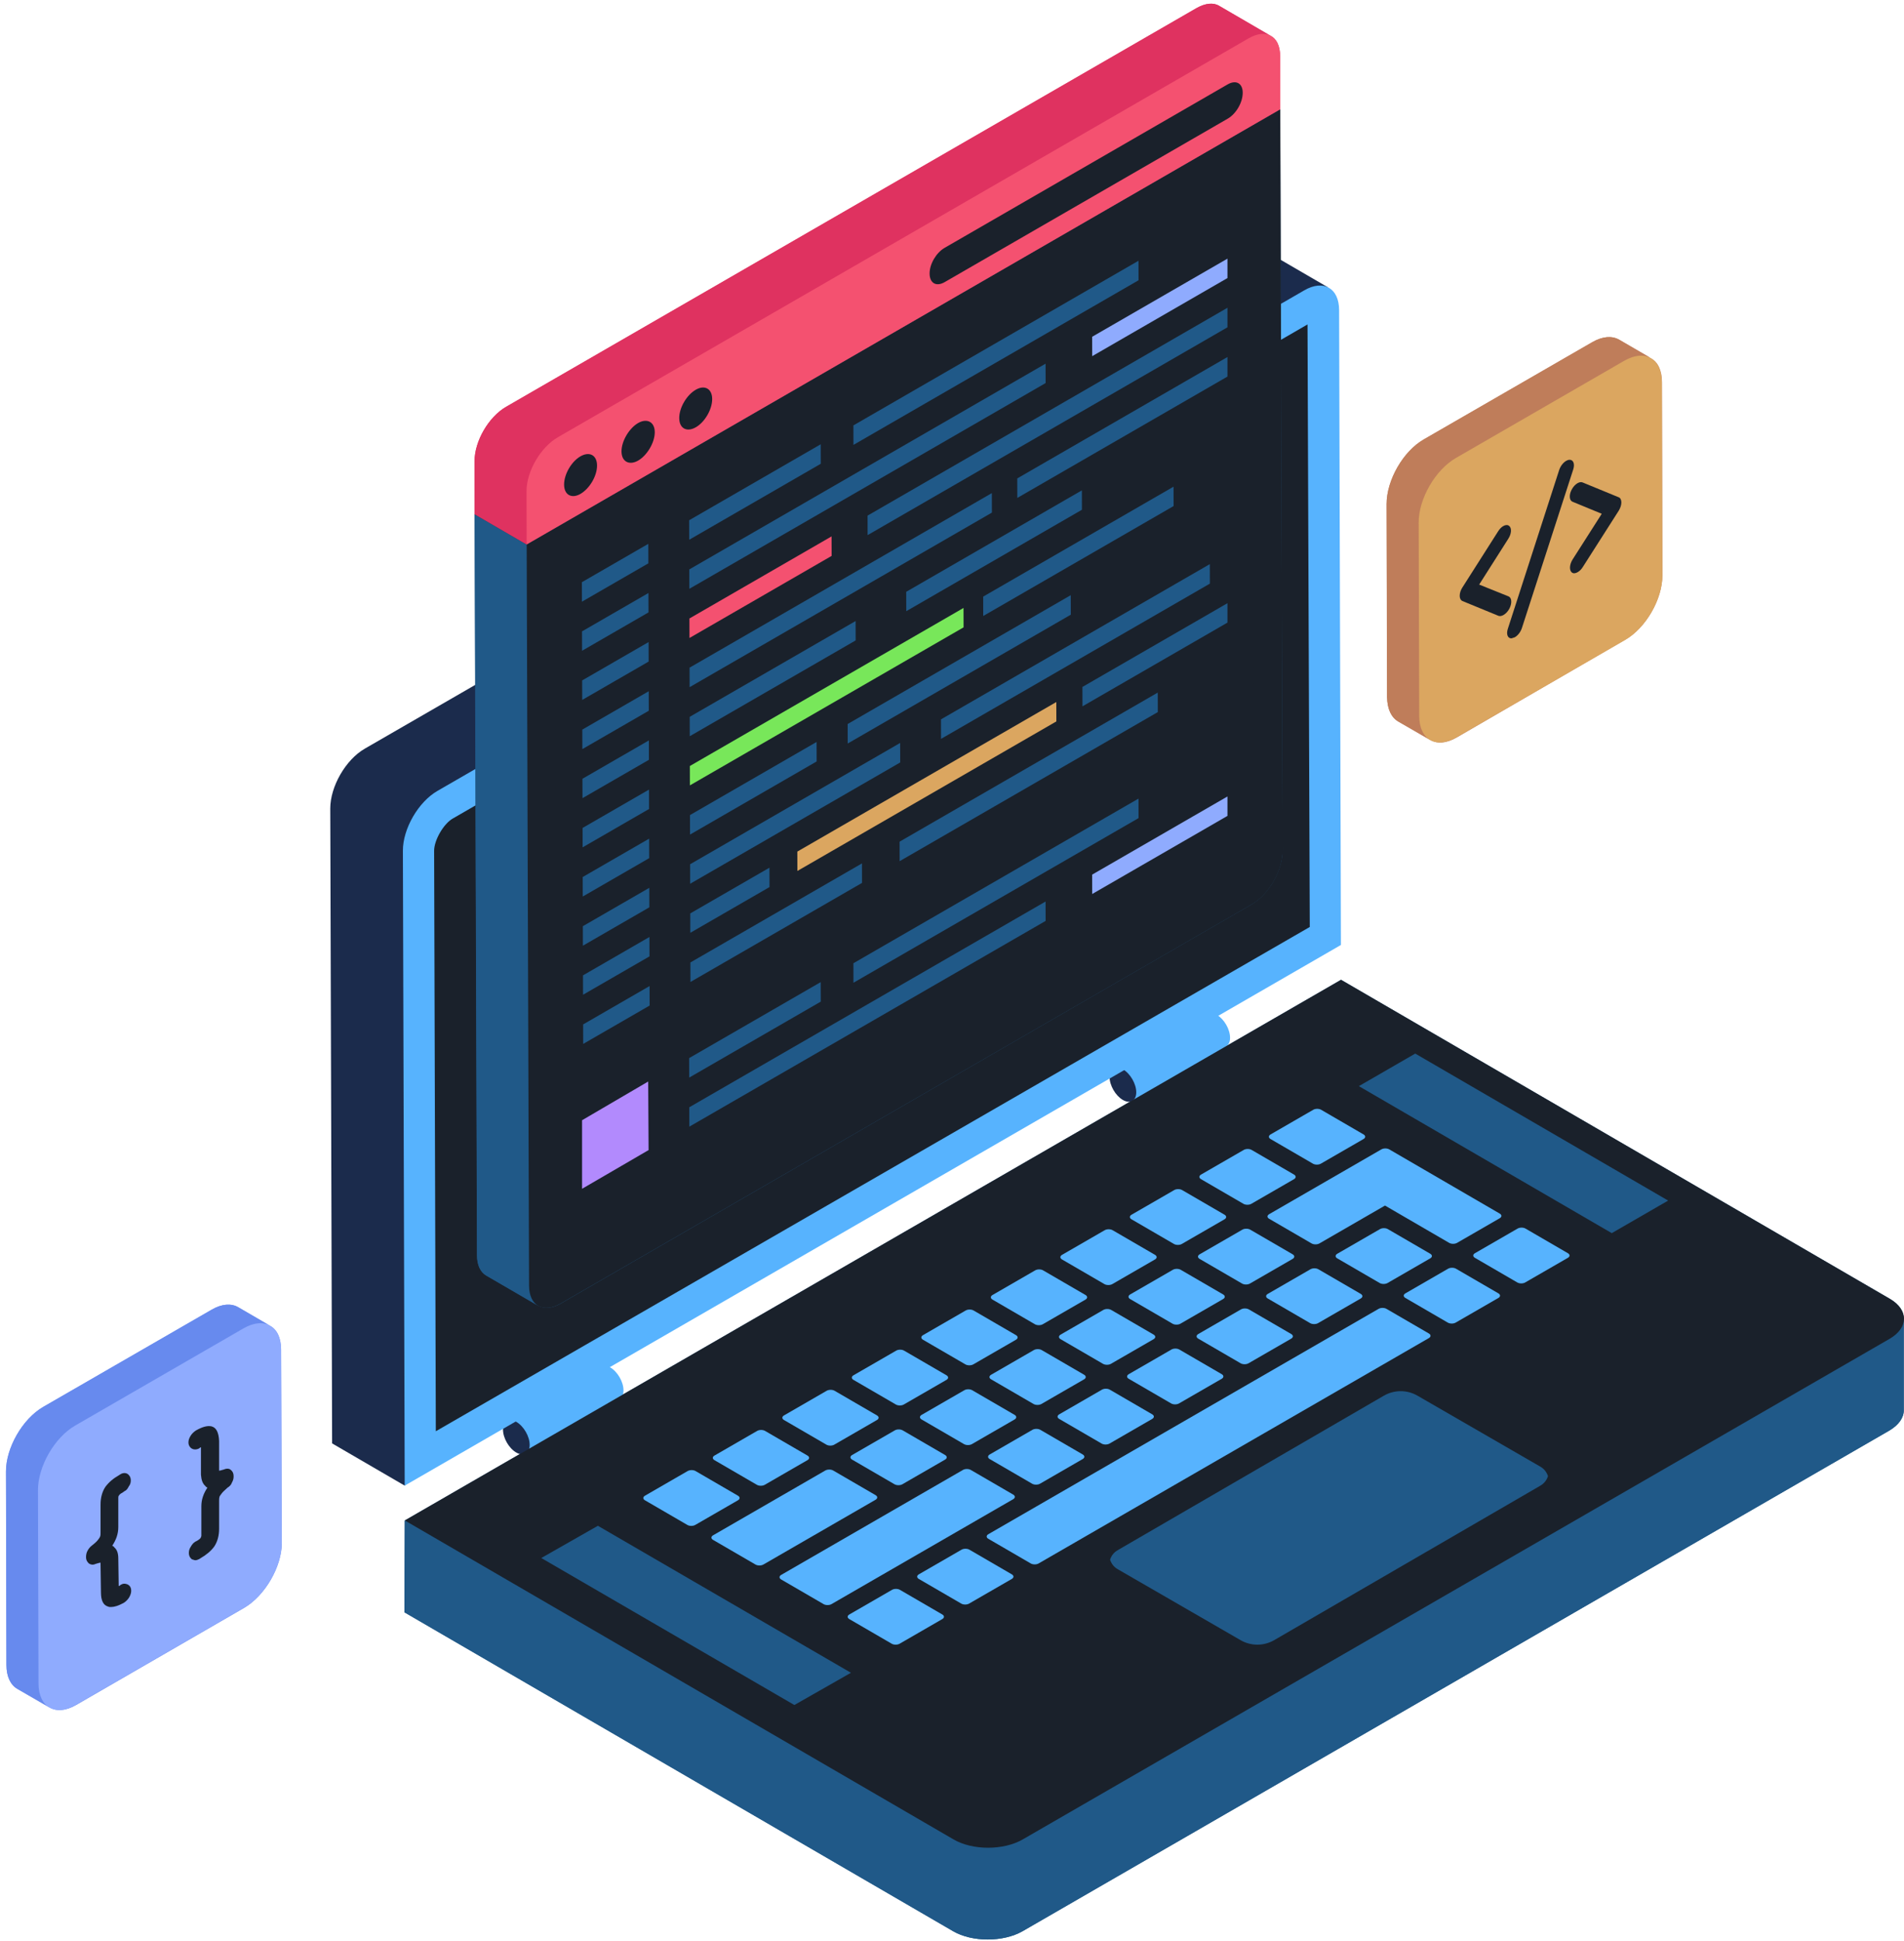 <svg width="315" height="321" viewBox="0 0 315 321" fill="none" xmlns="http://www.w3.org/2000/svg">
<path d="M312.652 214.825L221.862 162.063L66.973 251.489L67.006 251.508L66.965 251.513L66.91 266.684L157.698 319.437C160.84 321.256 165.966 321.256 169.163 319.437L312.539 236.642C314.137 235.705 314.964 234.492 314.964 233.279V218.241C315.021 217.007 314.272 215.766 312.652 214.825Z" fill="#205988"/>
<path d="M103.151 229.983C103.151 230.665 102.909 231.158 102.511 231.389L86.988 240.409C87.386 240.178 85.541 240.07 85.541 239.378C85.552 237.972 85.883 237.156 84.666 236.453C84.058 236.097 84.261 234.797 83.862 235.028L99.385 226.008C99.784 225.777 100.34 225.809 100.948 226.165C102.165 226.868 103.161 228.578 103.151 229.983Z" fill="#57B3FE"/>
<path d="M85.427 235.184C86.646 235.888 87.634 237.599 87.63 238.999C87.626 240.392 86.631 240.959 85.413 240.255C84.194 239.551 83.213 237.844 83.217 236.452C83.221 235.051 84.208 234.481 85.427 235.184Z" fill="#1B2B4C"/>
<path d="M203.503 171.663C203.503 172.345 203.262 172.838 202.864 173.068L187.341 182.088C187.739 181.858 186.613 181.337 186.613 180.645C186.624 179.239 186.039 178.829 184.822 178.126C184.214 177.769 184.614 176.477 184.215 176.708L199.738 167.688C200.137 167.457 200.693 167.489 201.301 167.845C202.518 168.548 203.514 170.258 203.503 171.663Z" fill="#57B3FE"/>
<path d="M185.78 176.864C186.999 177.568 187.987 179.279 187.983 180.679C187.979 182.072 186.985 182.639 185.766 181.935C184.547 181.231 183.566 179.524 183.57 178.132C183.574 176.731 184.562 176.161 185.78 176.864Z" fill="#1B2B4C"/>
<path d="M219.875 47.626C218.841 47.015 220.967 49.615 219.368 50.555L66.963 245.733L54.945 238.744L54.639 133.73C54.639 130.085 57.179 125.664 60.353 123.83L203.766 41.037C205.365 40.12 206.823 40.026 207.858 40.637L219.875 47.626Z" fill="#1B2B4C"/>
<path d="M221.842 156.302L66.954 245.727L66.655 140.719C66.644 137.079 69.204 132.65 72.371 130.819L215.793 48.017C218.96 46.186 221.537 47.654 221.544 51.294L221.842 156.302Z" fill="#57B3FE"/>
<path d="M314.964 218.164V233.279C314.964 234.492 314.137 235.705 312.539 236.642L169.163 319.437C165.966 321.256 160.84 321.256 157.698 319.437L66.91 266.684L66.965 251.513C66.965 251.513 314.964 219.377 314.964 218.164Z" fill="#205988"/>
<path d="M66.973 251.489L157.763 304.25C160.91 306.079 166.028 306.079 169.196 304.25L312.6 221.456C315.783 219.618 315.799 216.654 312.652 214.825L221.862 162.063L66.973 251.489Z" fill="#1A212B"/>
<path d="M184.909 259.547L205.247 271.292C206.969 272.285 209.091 272.282 210.81 271.282L254.848 245.729C255.491 245.356 255.904 244.787 256.098 244.162C255.903 243.535 255.488 242.965 254.842 242.593L234.504 230.848C232.782 229.854 230.657 229.857 228.938 230.857L184.903 256.411C184.26 256.784 183.847 257.352 183.653 257.978C183.848 258.605 184.263 259.175 184.909 259.547Z" fill="#205988"/>
<path d="M186.74 227.296C186.377 227.506 186.375 227.845 186.736 228.055L193.752 232.132C194.113 232.341 194.698 232.341 195.061 232.131L202.123 228.054C202.486 227.845 202.488 227.506 202.128 227.296L195.111 223.219C194.75 223.009 194.165 223.009 193.802 223.218L186.74 227.296Z" fill="#57B3FE"/>
<path d="M140.512 267.042C140.15 267.251 140.148 267.59 140.508 267.8L147.525 271.877C147.885 272.086 148.471 272.087 148.833 271.878L155.896 267.8C156.258 267.591 156.26 267.251 155.9 267.042L148.883 262.964C148.523 262.755 147.937 262.755 147.575 262.965L140.512 267.042Z" fill="#57B3FE"/>
<path d="M152.011 260.403C151.649 260.613 151.647 260.951 152.007 261.161L159.024 265.238C159.384 265.448 159.97 265.448 160.332 265.239L167.395 261.161C167.758 260.951 167.759 260.612 167.399 260.403L160.383 256.325C160.022 256.116 159.437 256.116 159.074 256.326L152.011 260.403Z" fill="#57B3FE"/>
<path d="M163.512 253.763C163.149 253.973 163.147 254.312 163.508 254.521L170.524 258.598C170.884 258.808 171.47 258.808 171.833 258.599L236.393 221.325C236.756 221.116 236.758 220.776 236.398 220.566L229.381 216.489C229.021 216.279 228.435 216.28 228.073 216.489L163.512 253.763Z" fill="#57B3FE"/>
<path d="M175.241 233.935C174.877 234.145 174.875 234.484 175.236 234.694L182.253 238.771C182.613 238.981 183.198 238.981 183.562 238.771L190.624 234.693C190.986 234.484 190.988 234.145 190.628 233.936L183.612 229.858C183.251 229.648 182.666 229.648 182.303 229.858L175.241 233.935Z" fill="#57B3FE"/>
<path d="M163.741 240.574C163.378 240.784 163.376 241.123 163.737 241.333L170.753 245.41C171.113 245.62 171.699 245.62 172.062 245.41L179.124 241.332C179.487 241.123 179.489 240.784 179.129 240.575L172.112 236.497C171.751 236.288 171.166 236.288 170.803 236.497L163.741 240.574Z" fill="#57B3FE"/>
<path d="M152.472 234.026C152.11 234.236 152.108 234.575 152.468 234.784L159.484 238.861C159.845 239.071 160.431 239.071 160.793 238.862L167.857 234.784C168.219 234.575 168.22 234.235 167.86 234.026L160.843 229.948C160.483 229.739 159.898 229.739 159.536 229.948L152.472 234.026Z" fill="#57B3FE"/>
<path d="M140.973 240.665C140.61 240.875 140.608 241.213 140.969 241.423L147.985 245.5C148.345 245.71 148.931 245.71 149.294 245.501L156.357 241.423C156.72 241.214 156.72 240.874 156.36 240.665L149.344 236.587C148.984 236.378 148.399 236.378 148.036 236.587L140.973 240.665Z" fill="#57B3FE"/>
<path d="M106.703 247.395C106.341 247.604 106.339 247.943 106.7 248.153L113.716 252.23C114.076 252.44 114.661 252.44 115.024 252.23L122.086 248.153C122.449 247.943 122.452 247.604 122.091 247.395L115.075 243.317C114.714 243.107 114.128 243.108 113.765 243.317L106.703 247.395Z" fill="#57B3FE"/>
<path d="M117.974 253.944C117.611 254.154 117.609 254.492 117.969 254.702L124.986 258.779C125.346 258.988 125.932 258.989 126.294 258.78L144.856 248.063C145.22 247.853 145.22 247.514 144.86 247.305L137.844 243.227C137.484 243.018 136.899 243.018 136.535 243.228L117.974 253.944Z" fill="#57B3FE"/>
<path d="M129.242 260.493C128.879 260.702 128.877 261.041 129.238 261.251L136.255 265.328C136.615 265.537 137.2 265.537 137.563 265.328L167.625 247.971C167.988 247.762 167.99 247.423 167.63 247.214L160.613 243.136C160.252 242.926 159.667 242.926 159.304 243.136L129.242 260.493Z" fill="#57B3FE"/>
<path d="M118.202 240.756C117.84 240.965 117.838 241.304 118.199 241.514L125.215 245.591C125.576 245.801 126.161 245.801 126.523 245.591L133.585 241.514C133.949 241.304 133.951 240.965 133.591 240.756L126.574 236.678C126.213 236.468 125.628 236.468 125.264 236.678L118.202 240.756Z" fill="#57B3FE"/>
<path d="M129.703 234.116C129.34 234.325 129.339 234.664 129.7 234.874L136.716 238.951C137.076 239.161 137.661 239.161 138.024 238.951L145.087 234.873C145.45 234.664 145.452 234.325 145.091 234.116L138.075 230.038C137.714 229.829 137.129 229.829 136.766 230.038L129.703 234.116Z" fill="#57B3FE"/>
<path d="M141.202 227.477C140.839 227.686 140.837 228.025 141.198 228.235L148.215 232.312C148.575 232.522 149.16 232.522 149.523 232.312L156.586 228.234C156.948 228.025 156.95 227.686 156.59 227.477L149.574 223.399C149.213 223.189 148.628 223.189 148.265 223.399L141.202 227.477Z" fill="#57B3FE"/>
<path d="M163.973 227.387C163.609 227.597 163.607 227.936 163.968 228.145L170.984 232.222C171.344 232.432 171.93 232.432 172.294 232.222L179.356 228.145C179.718 227.936 179.719 227.596 179.359 227.387L172.343 223.309C171.983 223.1 171.398 223.1 171.035 223.309L163.973 227.387Z" fill="#57B3FE"/>
<path d="M152.702 220.837C152.339 221.047 152.337 221.386 152.698 221.596L159.714 225.673C160.074 225.882 160.659 225.882 161.023 225.673L168.085 221.595C168.448 221.386 168.45 221.047 168.09 220.838L161.073 216.76C160.712 216.55 160.127 216.55 159.764 216.76L152.702 220.837Z" fill="#57B3FE"/>
<path d="M209.74 214.017C209.378 214.227 209.376 214.566 209.737 214.775L216.753 218.853C217.113 219.062 217.698 219.062 218.061 218.853L225.123 214.776C225.486 214.566 225.489 214.227 225.128 214.017L218.112 209.94C217.751 209.73 217.165 209.731 216.802 209.94L209.74 214.017Z" fill="#57B3FE"/>
<path d="M198.24 220.656C197.878 220.866 197.875 221.205 198.236 221.415L205.252 225.493C205.613 225.702 206.199 225.701 206.561 225.492L213.623 221.415C213.986 221.205 213.989 220.866 213.629 220.657L206.612 216.579C206.251 216.369 205.665 216.37 205.303 216.579L198.24 220.656Z" fill="#57B3FE"/>
<path d="M187.201 200.919C186.839 201.128 186.837 201.467 187.198 201.677L194.214 205.755C194.575 205.964 195.16 205.964 195.522 205.755L202.584 201.677C202.947 201.468 202.95 201.129 202.59 200.919L195.573 196.842C195.212 196.632 194.626 196.632 194.264 196.842L187.201 200.919Z" fill="#57B3FE"/>
<path d="M198.471 207.469C198.109 207.678 198.107 208.017 198.467 208.226L205.483 212.304C205.844 212.513 206.43 212.514 206.792 212.304L213.855 208.227C214.217 208.018 214.219 207.678 213.859 207.468L206.842 203.391C206.482 203.182 205.896 203.182 205.534 203.391L198.471 207.469Z" fill="#57B3FE"/>
<path d="M175.702 207.558C175.339 207.768 175.336 208.107 175.698 208.317L182.714 212.394C183.074 212.604 183.66 212.603 184.023 212.394L191.085 208.317C191.447 208.107 191.45 207.768 191.09 207.558L184.074 203.481C183.713 203.271 183.127 203.272 182.764 203.481L175.702 207.558Z" fill="#57B3FE"/>
<path d="M186.972 214.108C186.609 214.317 186.606 214.656 186.967 214.866L193.983 218.943C194.343 219.153 194.93 219.153 195.293 218.943L202.355 214.866C202.718 214.657 202.72 214.317 202.359 214.107L195.343 210.03C194.983 209.82 194.397 209.821 194.034 210.03L186.972 214.108Z" fill="#57B3FE"/>
<path d="M164.201 214.198C163.838 214.408 163.836 214.747 164.197 214.956L171.213 219.034C171.574 219.243 172.159 219.243 172.522 219.033L179.585 214.956C179.947 214.747 179.949 214.408 179.589 214.198L172.572 210.121C172.211 209.911 171.626 209.911 171.264 210.12L164.201 214.198Z" fill="#57B3FE"/>
<path d="M175.471 220.748C175.108 220.957 175.106 221.296 175.466 221.506L182.482 225.583C182.843 225.792 183.429 225.793 183.792 225.583L190.854 221.506C191.217 221.296 191.218 220.957 190.858 220.748L183.841 216.67C183.481 216.461 182.896 216.461 182.534 216.67L175.471 220.748Z" fill="#57B3FE"/>
<path d="M232.51 213.928C232.147 214.137 232.145 214.476 232.505 214.685L239.522 218.763C239.882 218.972 240.468 218.973 240.83 218.763L247.893 214.686C248.256 214.476 248.257 214.137 247.897 213.927L240.881 209.85C240.52 209.64 239.935 209.64 239.572 209.85L232.51 213.928Z" fill="#57B3FE"/>
<path d="M210.201 187.64C209.839 187.85 209.837 188.189 210.198 188.399L217.214 192.476C217.575 192.685 218.16 192.685 218.522 192.476L225.584 188.399C225.948 188.189 225.95 187.85 225.59 187.641L218.573 183.563C218.212 183.353 217.627 183.353 217.263 183.563L210.201 187.64Z" fill="#57B3FE"/>
<path d="M198.701 194.28C198.338 194.489 198.336 194.828 198.698 195.038L205.714 199.116C206.074 199.325 206.659 199.325 207.022 199.116L214.084 195.038C214.447 194.828 214.449 194.49 214.089 194.28L207.073 190.203C206.712 189.993 206.127 189.993 205.763 190.203L198.701 194.28Z" fill="#57B3FE"/>
<path d="M209.971 200.83C209.608 201.039 209.606 201.378 209.966 201.587L216.983 205.665C217.343 205.874 217.929 205.875 218.292 205.665L229.136 199.404L239.752 205.574C240.113 205.783 240.698 205.783 241.06 205.574L248.123 201.496C248.486 201.287 248.488 200.948 248.128 200.739L229.842 190.112C229.482 189.903 228.897 189.903 228.533 190.113L209.971 200.83Z" fill="#57B3FE"/>
<path d="M221.239 207.378C220.876 207.587 220.874 207.926 221.235 208.136L228.252 212.214C228.612 212.423 229.197 212.423 229.56 212.214L236.622 208.136C236.985 207.926 236.987 207.587 236.627 207.378L229.611 203.301C229.249 203.091 228.664 203.091 228.301 203.301L221.239 207.378Z" fill="#57B3FE"/>
<path d="M244.01 207.288C243.647 207.497 243.645 207.836 244.005 208.046L251.022 212.123C251.382 212.332 251.968 212.333 252.33 212.124L259.394 208.046C259.756 207.836 259.757 207.497 259.397 207.288L252.381 203.21C252.02 203.001 251.435 203.001 251.073 203.21L244.01 207.288Z" fill="#57B3FE"/>
<path d="M275.981 198.581L266.653 203.965L224.812 179.651L234.14 174.266L275.981 198.581Z" fill="#205988"/>
<path d="M140.781 276.683L131.42 282.015L89.553 257.701L98.915 252.37L140.781 276.683Z" fill="#205988"/>
<path d="M216.691 153.325L72.102 236.734L71.823 140.716C71.823 138.942 73.41 136.233 74.905 135.392L216.317 53.665L216.691 153.325Z" fill="#1A212B"/>
<path d="M212.187 140.662C212.187 143.997 209.92 147.932 207.051 149.6L92.718 215.639C91.317 216.439 89.983 216.506 89.049 215.972L80.444 210.969C79.51 210.436 78.909 209.302 78.909 207.634L78.509 85.029L203.249 13.054L211.787 18.056L212.187 140.662Z" fill="#205988"/>
<path d="M87.528 212.647L87.135 90.056L78.54 85.061L78.933 207.652C78.938 209.304 79.514 210.451 80.439 210.989L89.035 215.984C88.109 215.446 87.533 214.299 87.528 212.647Z" fill="#205988"/>
<path d="M87.134 90.056L78.54 85.061L203.217 13.079L211.812 18.073L87.134 90.056Z" fill="#1A212B"/>
<path d="M211.812 18.073L212.205 140.664C212.215 144.004 209.938 147.948 207.084 149.596L92.735 215.615C89.881 217.263 87.537 215.987 87.528 212.647L87.134 90.056L211.812 18.073Z" fill="#1A212B"/>
<path d="M91.811 92.745L207.168 26.143L207.536 140.68C207.542 142.322 206.161 144.735 204.751 145.549L92.208 210.529L91.811 92.745Z" fill="#1A212B"/>
<path d="M211.787 9.318V18.056L87.114 90.032L78.509 85.029V76.29C78.509 72.955 80.844 68.953 83.712 67.285L197.979 1.313C199.447 0.513 200.781 0.379 201.715 0.98L210.053 5.849C210.12 5.849 210.186 5.849 210.186 5.916C211.187 6.383 211.787 7.584 211.787 9.318Z" fill="#DF3260"/>
<path d="M201.692 0.955C200.753 0.409 199.447 0.499 197.984 1.343L83.74 67.302C80.833 68.98 78.505 72.953 78.514 76.293L78.539 85.06L87.134 90.055L87.109 81.288C87.099 77.948 89.427 73.975 92.334 72.296L206.579 6.338C208.041 5.493 209.348 5.404 210.287 5.95L201.692 0.955Z" fill="#DF3260"/>
<path d="M206.579 6.338C209.486 4.66 211.777 5.966 211.787 9.306L211.812 18.073L87.134 90.056L87.109 81.288C87.1 77.949 89.428 73.976 92.335 72.297L206.579 6.338Z" fill="#F45170"/>
<path d="M96.015 75.489C97.52 74.62 98.77 75.272 98.775 77.002C98.78 78.732 97.538 80.823 96.032 81.692C94.579 82.531 93.329 81.878 93.325 80.148C93.32 78.419 94.562 76.328 96.015 75.489Z" fill="#1A212B"/>
<path d="M105.566 69.975C107.019 69.136 108.32 69.758 108.325 71.488C108.33 73.218 107.037 75.338 105.583 76.178C104.13 77.017 102.828 76.394 102.823 74.664C102.818 72.935 104.112 70.814 105.566 69.975Z" fill="#1A212B"/>
<path d="M115.116 64.461C116.57 63.622 117.819 64.274 117.824 66.004C117.829 67.734 116.587 69.825 115.134 70.663C113.628 71.533 112.379 70.88 112.374 69.15C112.369 67.421 113.611 65.33 115.116 64.461Z" fill="#1A212B"/>
<path d="M203.097 13.963C204.498 13.154 205.592 13.778 205.596 15.328C205.601 16.939 204.514 18.82 203.113 19.63L156.294 46.66C154.893 47.47 153.799 46.847 153.794 45.236C153.79 43.686 154.876 41.804 156.278 40.995L203.097 13.963Z" fill="#1A212B"/>
<path d="M107.328 114.332L107.337 117.558L96.345 123.905L96.336 120.679L107.328 114.332Z" fill="#205988"/>
<path d="M107.305 106.199L107.314 109.425L96.322 115.771L96.313 112.545L107.305 106.199Z" fill="#205988"/>
<path d="M107.282 98.085L107.291 101.291L96.299 107.638L96.29 104.431L107.282 98.085Z" fill="#205988"/>
<path d="M107.259 89.951L107.268 93.177L96.276 99.523L96.267 96.297L107.259 89.951Z" fill="#205988"/>
<path d="M203.073 99.77L179.078 113.623L179.087 116.829L203.073 102.981V99.77Z" fill="#205988"/>
<path d="M191.54 114.556L191.549 117.782L148.84 142.44L148.831 139.213L191.54 114.556Z" fill="#205988"/>
<path d="M200.154 93.307L200.164 96.533L155.685 122.213L155.676 118.987L200.154 93.307Z" fill="#205988"/>
<path d="M194.153 80.498L194.162 83.704L162.666 101.888L162.657 98.682L194.153 80.498Z" fill="#205988"/>
<path d="M203.073 59.054L168.294 79.133L168.304 82.36L203.073 62.285V59.054Z" fill="#205988"/>
<path d="M174.756 116.118L174.765 119.325L131.92 144.061L131.911 140.854L174.756 116.118Z" fill="#DBA660"/>
<path d="M203.073 42.78L180.686 55.704L180.695 58.911L203.073 45.991V42.78Z" fill="#8FABFE"/>
<path d="M177.143 98.446L177.153 101.672L140.246 122.98L140.237 119.754L177.143 98.446Z" fill="#205988"/>
<path d="M178.986 81.107L178.995 84.314L149.933 101.093L149.924 97.887L178.986 81.107Z" fill="#205988"/>
<path d="M142.603 142.809L142.612 146.035L114.23 162.421L114.221 159.195L142.603 142.809Z" fill="#205988"/>
<path d="M148.921 122.887L148.93 126.113L114.184 146.173L114.175 142.947L148.921 122.887Z" fill="#205988"/>
<path d="M203.073 50.907L143.531 85.284L143.54 88.51L203.073 54.138V50.907Z" fill="#205988"/>
<path d="M135.098 122.721L135.107 125.947L114.161 138.04L114.152 134.814L135.098 122.721Z" fill="#205988"/>
<path d="M159.407 100.558L159.416 103.765L114.138 129.906L114.129 126.7L159.407 100.558Z" fill="#78E75A"/>
<path d="M188.354 43.13L188.363 46.356L141.196 73.588L141.187 70.362L188.354 43.13Z" fill="#205988"/>
<path d="M164.091 81.56L164.1 84.786L114.092 113.659L114.083 110.433L164.091 81.56Z" fill="#205988"/>
<path d="M172.979 60.154L172.988 63.361L114.046 97.391L114.037 94.184L172.979 60.154Z" fill="#205988"/>
<path d="M141.552 102.72L141.561 105.927L114.115 121.773L114.106 118.566L141.552 102.72Z" fill="#205988"/>
<path d="M137.575 88.722L137.585 91.948L114.069 105.525L114.06 102.299L137.575 88.722Z" fill="#F45170"/>
<path d="M135.777 73.486L135.786 76.712L114.023 89.277L114.014 86.051L135.777 73.486Z" fill="#205988"/>
<path d="M107.351 122.466L107.36 125.673L96.368 132.019L96.359 128.812L107.351 122.466Z" fill="#205988"/>
<path d="M107.374 130.6L107.383 133.806L96.391 140.153L96.382 136.946L107.374 130.6Z" fill="#205988"/>
<path d="M107.397 138.714L107.406 141.94L96.414 148.286L96.405 145.06L107.397 138.714Z" fill="#205988"/>
<path d="M107.42 146.848L107.429 150.074L96.437 156.42L96.428 153.194L107.42 146.848Z" fill="#205988"/>
<path d="M107.466 163.095L107.475 166.322L96.483 172.668L96.474 169.442L107.466 163.095Z" fill="#205988"/>
<path d="M107.443 154.981L107.452 158.188L96.46 164.534L96.451 161.327L107.443 154.981Z" fill="#205988"/>
<path d="M127.3 143.517L127.309 146.724L114.207 154.288L114.198 151.081L127.3 143.517Z" fill="#205988"/>
<path d="M107.304 190.227L96.298 196.631V185.291L107.238 178.887L107.304 190.227Z" fill="#B28AFD"/>
<path d="M203.073 131.74L180.687 144.665L180.695 147.872L203.073 134.952V131.74Z" fill="#8FABFE"/>
<path d="M188.355 132.091L188.364 135.317L141.197 162.549L141.188 159.323L188.355 132.091Z" fill="#205988"/>
<path d="M172.979 149.115L172.988 152.322L114.046 186.352L114.037 183.145L172.979 149.115Z" fill="#205988"/>
<path d="M135.777 162.447L135.786 165.673L114.023 178.238L114.014 175.012L135.777 162.447Z" fill="#205988"/>
<path d="M275.025 95.168C275.025 99.104 272.289 103.907 268.821 105.841L241.004 121.984C239.27 122.985 237.736 123.051 236.602 122.385C236.468 122.318 236.335 122.251 236.268 122.184L231.265 119.316C230.198 118.649 229.531 117.315 229.464 115.313L229.398 83.361C229.398 79.426 232.132 74.623 235.535 72.689L263.417 56.612C265.152 55.612 266.686 55.545 267.82 56.145L272.756 59.014C272.89 59.147 273.023 59.214 273.157 59.281C274.291 59.881 274.958 61.282 274.958 63.216L275.025 95.168Z" fill="#BF7D5A"/>
<path d="M236.593 122.39C235.486 121.747 234.801 120.374 234.796 118.419L234.705 86.458C234.694 82.523 237.437 77.734 240.862 75.756L268.709 59.679C270.432 58.684 271.996 58.593 273.125 59.249L267.825 56.169C266.696 55.513 265.132 55.604 263.409 56.599L235.562 72.676C232.138 74.654 229.394 79.443 229.405 83.378L229.496 115.339C229.501 117.295 230.186 118.667 231.293 119.31L236.593 122.39Z" fill="#BF7D5A"/>
<path d="M268.709 59.679C272.134 57.702 274.927 59.294 274.938 63.229L275.029 95.19C275.04 99.126 272.265 103.896 268.84 105.874L240.993 121.951C237.568 123.928 234.807 122.355 234.795 118.419L234.705 86.458C234.694 82.523 237.437 77.734 240.862 75.756L268.709 59.679Z" fill="#DBA660"/>
<path d="M248.701 87.014C249.056 86.809 249.41 86.778 249.662 86.979C250.124 87.322 250.081 88.273 249.53 89.12L244.715 96.691L249.58 98.646C250.111 98.869 250.182 99.754 249.724 100.653C249.472 101.143 249.105 101.514 248.737 101.726C248.461 101.886 248.161 101.953 247.908 101.861L241.935 99.407C241.658 99.276 241.496 98.972 241.495 98.549C241.494 98.1 241.654 97.611 241.929 97.187L247.868 87.856C248.108 87.477 248.405 87.185 248.701 87.014Z" fill="#1A212B"/>
<path d="M259.108 76.226C259.289 76.121 259.474 76.059 259.651 76.051C260.295 76.023 260.574 76.736 260.277 77.648L251.783 103.885C251.555 104.572 251.095 105.128 250.613 105.407L250.083 105.581C249.438 105.635 249.16 104.896 249.457 104.01L257.951 77.747C258.167 77.084 258.626 76.504 259.108 76.226Z" fill="#1A212B"/>
<path d="M260.981 79.924C261.283 79.75 261.585 79.696 261.826 79.797L267.799 82.251C268.076 82.356 268.238 82.66 268.239 83.109C268.24 83.531 268.08 84.021 267.805 84.471L261.843 93.815C261.614 94.186 261.315 94.464 261.016 94.637C260.648 94.849 260.303 94.89 260.049 94.692C259.587 94.324 259.653 93.359 260.181 92.525L264.996 84.981L260.154 82.986C259.623 82.763 259.552 81.878 260.01 81.005C260.26 80.514 260.62 80.133 260.981 79.924Z" fill="#1A212B"/>
<path d="M8.202 282.412C8.068 282.345 7.935 282.278 7.868 282.211C7.735 282.145 7.601 282.011 7.468 281.811C7.668 282.078 7.935 282.278 8.202 282.412Z" fill="#678AEE"/>
<path d="M46.624 255.195C46.624 259.131 43.822 263.934 40.42 265.935L12.604 282.011C10.87 283.012 9.336 283.078 8.202 282.411C7.935 282.278 7.668 282.078 7.468 281.811C7.601 282.011 7.735 282.144 7.868 282.211L2.865 279.343C1.731 278.676 1.064 277.342 1.064 275.407L0.997 243.388C0.997 239.453 3.732 234.717 7.134 232.716L35.017 216.639C36.685 215.639 38.286 215.572 39.42 216.239L44.222 219.041L44.69 219.308C45.823 219.908 46.491 221.242 46.491 223.244L46.624 255.195Z" fill="#678AEE"/>
<path d="M8.202 282.412C8.068 282.345 7.935 282.278 7.868 282.211C7.735 282.145 7.601 282.011 7.468 281.811C7.668 282.078 7.935 282.278 8.202 282.412Z" fill="#678AEE"/>
<path d="M8.171 282.427C7.063 281.783 6.379 280.411 6.373 278.456L6.283 246.495C6.271 242.56 9.015 237.771 12.44 235.793L40.286 219.716C42.01 218.721 43.573 218.63 44.703 219.286L39.403 216.206C38.273 215.55 36.71 215.641 34.987 216.636L7.14 232.713C3.715 234.691 0.971 239.48 0.983 243.415L1.073 275.376C1.079 277.331 1.763 278.703 2.87 279.347L8.171 282.427Z" fill="#678AEE"/>
<path d="M40.286 219.716C43.711 217.738 46.505 219.331 46.516 223.266L46.607 255.227C46.618 259.163 43.842 263.933 40.417 265.911L12.571 281.988C9.146 283.965 6.384 282.392 6.373 278.456L6.282 246.495C6.271 242.56 9.015 237.77 12.44 235.793L40.286 219.716Z" fill="#8FABFE"/>
<path d="M38.65 244.192C38.65 244.525 38.583 244.859 38.383 245.193C38.249 245.593 37.982 245.859 37.649 246.06C37.115 246.527 36.782 246.86 36.648 247.06C36.381 247.394 36.315 247.527 36.315 247.594C36.248 247.794 36.248 247.994 36.248 248.261V252.864C36.248 253.998 35.981 254.998 35.447 255.799C34.914 256.533 34.114 257.2 33.18 257.733L32.979 257.866C32.713 258 32.512 258.067 32.312 258.067C32.112 258.067 31.912 257.933 31.779 257.933C31.579 257.8 31.245 257.466 31.245 256.866C31.245 256.533 31.312 256.199 31.579 255.799C31.779 255.465 31.979 255.198 32.312 254.998L32.579 254.865C33.046 254.598 33.18 254.398 33.18 254.398C33.246 254.264 33.313 254.131 33.313 253.998V249.128C33.313 248.061 33.647 247.06 34.314 246.06C34.18 245.993 34.047 245.926 33.98 245.793C33.513 245.393 33.313 244.792 33.246 243.925V239.389C33.246 239.389 33.246 239.389 33.18 239.389L32.913 239.589C32.379 239.856 31.912 239.723 31.712 239.589C31.579 239.522 31.179 239.189 31.179 238.589C31.179 238.189 31.312 237.855 31.512 237.521C31.712 237.188 31.979 236.921 32.246 236.721L32.446 236.587C33.513 235.987 34.314 235.787 34.98 235.92C35.781 236.121 36.181 236.921 36.248 238.322V243.258C36.381 243.258 36.582 243.192 37.048 243.058C37.649 242.791 38.049 242.991 38.183 243.125C38.516 243.391 38.65 243.725 38.65 244.192Z" fill="#1A212B"/>
<path d="M21.706 263.137C21.706 263.47 21.573 263.87 21.372 264.204C21.173 264.537 20.906 264.804 20.639 265.004L20.439 265.138C19.571 265.605 18.904 265.805 18.371 265.805C18.171 265.805 18.037 265.805 17.904 265.738C17.103 265.538 16.703 264.737 16.703 263.403L16.636 258.801V258.467C16.503 258.467 16.303 258.534 15.836 258.667C15.303 258.934 14.902 258.734 14.702 258.601C14.435 258.334 14.235 258.067 14.235 257.533C14.235 257.2 14.302 256.799 14.502 256.466C14.635 256.199 14.902 255.865 15.169 255.666C15.77 255.199 16.103 254.865 16.236 254.665C16.503 254.331 16.57 254.131 16.57 254.131C16.636 253.931 16.636 253.731 16.636 253.464V248.861C16.636 247.728 16.903 246.727 17.437 245.926C18.037 245.126 18.771 244.525 19.705 243.992L19.905 243.859C20.439 243.525 20.906 243.659 21.106 243.792C21.306 243.925 21.639 244.259 21.639 244.859C21.639 245.193 21.573 245.526 21.306 245.86C21.106 246.26 20.906 246.527 20.572 246.66L20.305 246.86C19.772 247.127 19.705 247.327 19.705 247.327C19.571 247.46 19.571 247.594 19.571 247.728V252.597C19.571 253.664 19.238 254.665 18.571 255.666C18.704 255.732 18.838 255.799 18.904 255.932C19.372 256.332 19.571 256.933 19.571 257.8L19.638 262.336H19.705L19.972 262.136C20.505 261.802 20.906 262.003 21.106 262.069C21.372 262.203 21.706 262.469 21.706 263.137Z" fill="#1A212B"/>
</svg>
